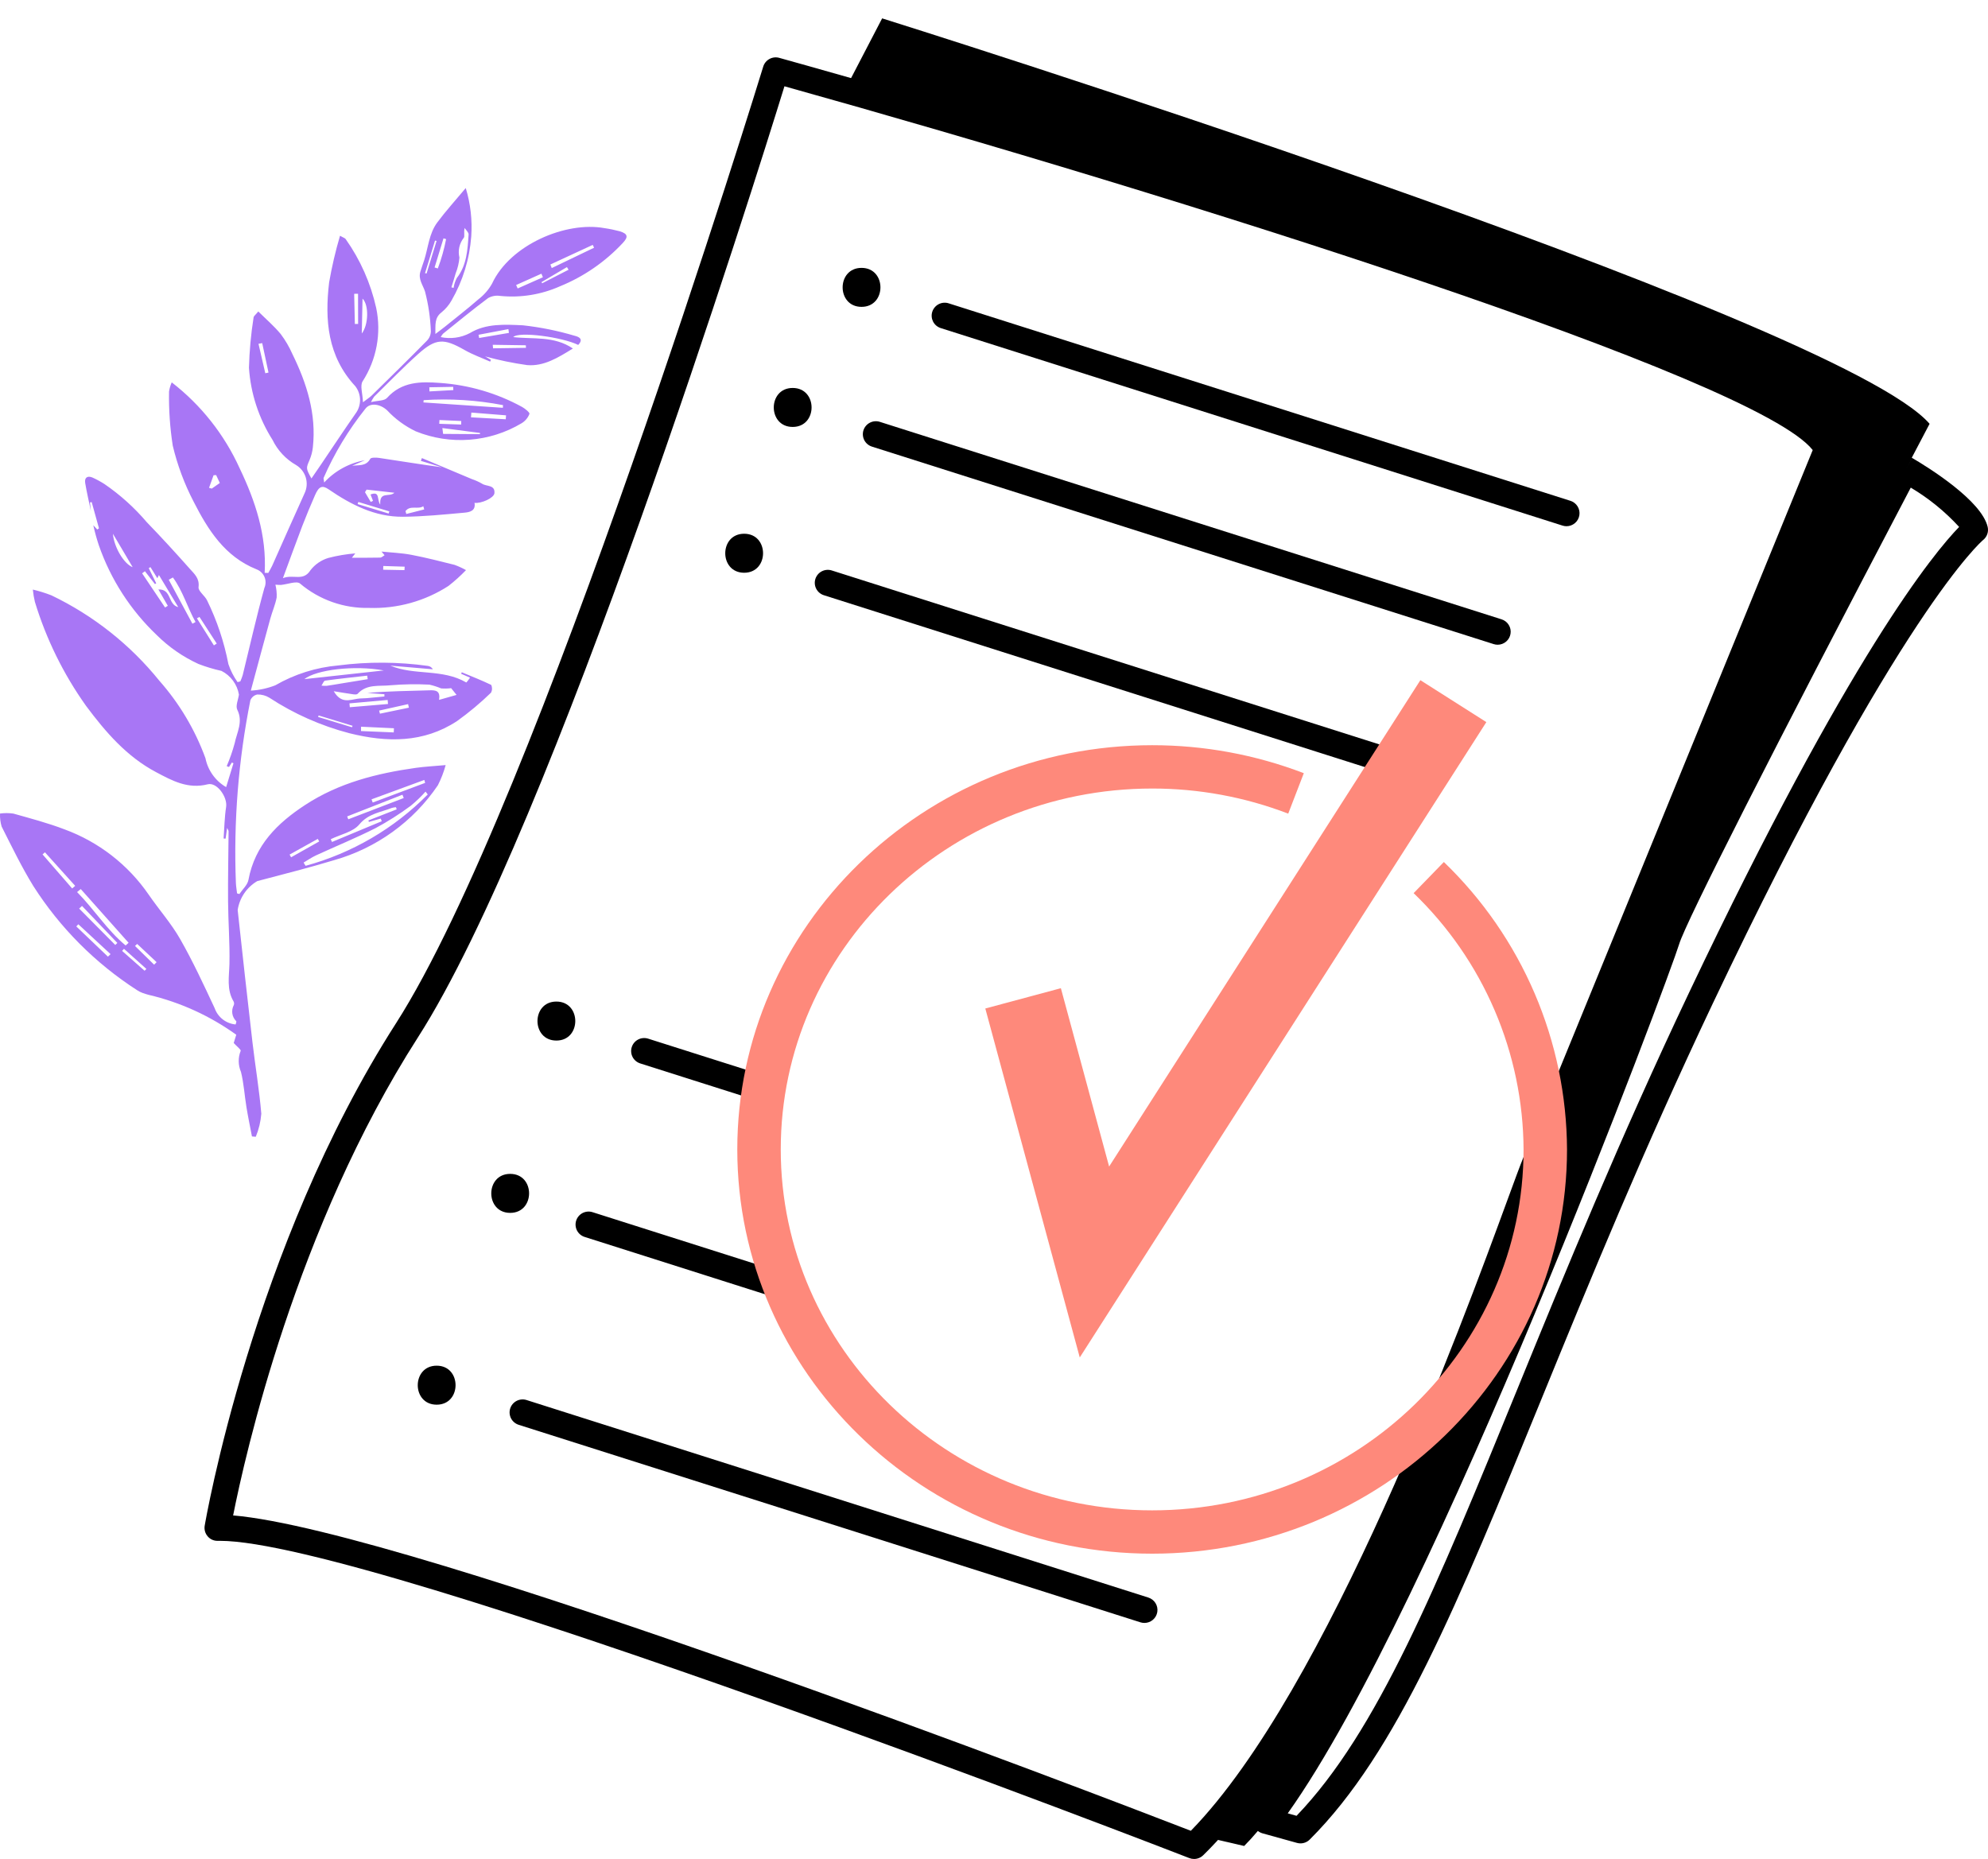 <svg width="108" height="101" viewBox="0 0 108 101" fill="none" xmlns="http://www.w3.org/2000/svg">
<path d="M64.869 101C64.781 101 64.693 100.984 64.611 100.952C64.166 100.778 20.184 83.715 11.949 83.715C11.91 83.715 11.871 83.715 11.834 83.716C11.729 83.719 11.626 83.699 11.53 83.657C11.435 83.615 11.351 83.552 11.283 83.472C11.215 83.394 11.165 83.302 11.137 83.202C11.109 83.102 11.103 82.997 11.12 82.895C11.145 82.745 13.699 67.785 21.509 55.603C29.188 43.624 41.341 4.015 41.464 3.616C41.518 3.44 41.639 3.292 41.801 3.204C41.963 3.115 42.154 3.093 42.332 3.143C47.931 4.7 97.125 18.523 99.906 24.066C99.951 24.156 99.976 24.254 99.98 24.355C99.984 24.455 99.966 24.555 99.928 24.648C99.781 25.007 85.234 60.605 84.057 63.454C83.904 63.825 83.616 64.611 83.217 65.698C80.461 73.219 73.141 93.197 65.365 100.798C65.232 100.928 65.054 101 64.869 101ZM12.665 82.336C22.227 83.123 59.94 97.629 64.694 99.469C72.132 91.835 79.456 71.846 81.886 65.214C82.29 64.111 82.583 63.313 82.747 62.916C83.862 60.219 96.984 28.109 98.478 24.452C95.395 20.532 63.906 10.634 42.616 4.688C40.941 10.11 30.029 44.936 22.703 56.364C16.071 66.708 13.301 79.121 12.665 82.336Z" fill="black"/>
<path d="M47.923 0.998L45.901 4.887C58.256 8.425 96.988 19.828 99.273 24.382C99.273 24.382 84.593 60.304 83.403 63.185C82.236 66.011 74.032 90.685 65.373 99.781L65.374 99.782L67.59 100.294C75.072 92.838 89.864 53.357 90.544 51.092C91.225 48.827 104.827 23.026 104.827 23.026C99.84 17.265 47.923 0.998 47.923 0.998Z" fill="black"/>
<path d="M70.65 100.153C70.586 100.153 70.522 100.144 70.46 100.127L68.587 99.607C68.475 99.575 68.372 99.517 68.288 99.437C68.204 99.357 68.141 99.258 68.104 99.148C68.068 99.038 68.059 98.921 68.079 98.806C68.098 98.692 68.145 98.585 68.216 98.493C76.031 88.431 89.368 52.547 89.865 50.89C90.405 49.091 98.264 34.001 102.901 25.167C102.946 25.082 103.007 25.007 103.082 24.947C103.157 24.886 103.243 24.841 103.335 24.815C103.428 24.789 103.524 24.782 103.62 24.794C103.715 24.806 103.807 24.837 103.89 24.886L103.529 25.494L103.891 24.887C104.766 25.401 107.646 27.191 107.982 28.627C108.012 28.758 108.005 28.894 107.961 29.02C107.917 29.147 107.837 29.258 107.732 29.341C107.692 29.374 103.145 33.241 93.055 54.507C89.271 62.48 86.339 69.656 83.752 75.986C79.188 87.154 75.891 95.223 71.151 99.946C71.085 100.011 71.007 100.063 70.921 100.099C70.835 100.134 70.743 100.153 70.65 100.153ZM69.958 98.521L70.436 98.655C74.825 94.086 78.034 86.234 82.439 75.454C85.033 69.106 87.973 61.912 91.773 53.903C100.474 35.566 105.085 30.012 106.432 28.629C105.666 27.793 104.78 27.073 103.804 26.493C96.275 40.847 91.582 50.1 91.222 51.295C90.734 52.922 77.94 87.323 69.958 98.521Z" fill="black"/>
<path d="M85.102 28.59C85.028 28.59 84.956 28.578 84.886 28.556L51.106 17.825C51.018 17.796 50.935 17.751 50.864 17.691C50.793 17.631 50.735 17.558 50.692 17.476C50.65 17.393 50.623 17.304 50.616 17.211C50.608 17.119 50.618 17.026 50.647 16.938C50.675 16.849 50.721 16.767 50.781 16.697C50.841 16.626 50.914 16.567 50.997 16.525C51.08 16.482 51.17 16.456 51.262 16.449C51.355 16.441 51.448 16.451 51.537 16.48L85.317 27.211C85.478 27.262 85.615 27.369 85.704 27.513C85.793 27.656 85.827 27.826 85.801 27.992C85.775 28.159 85.691 28.31 85.562 28.42C85.434 28.529 85.27 28.59 85.102 28.59Z" fill="black"/>
<path d="M81.362 35.029C81.288 35.029 81.216 35.017 81.146 34.995L47.366 24.264C47.188 24.206 47.039 24.081 46.953 23.915C46.868 23.748 46.852 23.555 46.908 23.377C46.966 23.199 47.091 23.051 47.258 22.965C47.424 22.879 47.618 22.862 47.797 22.919L81.577 33.65C81.738 33.701 81.875 33.808 81.964 33.952C82.053 34.095 82.088 34.265 82.061 34.431C82.035 34.598 81.951 34.749 81.822 34.859C81.694 34.968 81.531 35.029 81.362 35.029Z" fill="black"/>
<path d="M75.943 42.211C75.87 42.211 75.797 42.2 75.727 42.178L44.758 32.339C44.669 32.311 44.587 32.265 44.516 32.206C44.444 32.146 44.386 32.073 44.343 31.99C44.3 31.908 44.274 31.818 44.266 31.725C44.258 31.633 44.269 31.54 44.297 31.451C44.326 31.363 44.371 31.281 44.431 31.21C44.491 31.139 44.565 31.081 44.648 31.038C44.73 30.996 44.821 30.97 44.914 30.962C45.007 30.955 45.1 30.965 45.189 30.994L76.158 40.833C76.319 40.884 76.456 40.991 76.545 41.134C76.634 41.277 76.669 41.447 76.643 41.614C76.617 41.78 76.532 41.932 76.403 42.041C76.275 42.151 76.112 42.211 75.943 42.211Z" fill="black"/>
<path d="M41.504 59.876C41.431 59.876 41.358 59.865 41.289 59.843L34.781 57.777C34.692 57.748 34.61 57.703 34.539 57.644C34.468 57.584 34.409 57.511 34.366 57.428C34.324 57.346 34.297 57.256 34.29 57.163C34.282 57.071 34.292 56.978 34.321 56.89C34.349 56.801 34.394 56.719 34.454 56.649C34.514 56.578 34.587 56.52 34.67 56.477C34.753 56.434 34.843 56.408 34.936 56.401C35.029 56.393 35.122 56.403 35.21 56.431L41.718 58.497C41.88 58.548 42.017 58.655 42.106 58.799C42.195 58.942 42.23 59.112 42.204 59.279C42.178 59.445 42.093 59.597 41.965 59.706C41.836 59.816 41.673 59.876 41.504 59.876Z" fill="black"/>
<path d="M42.683 70.641C42.61 70.641 42.537 70.63 42.468 70.607L31.761 67.204C31.672 67.176 31.59 67.131 31.519 67.071C31.448 67.011 31.389 66.938 31.346 66.855C31.304 66.773 31.278 66.683 31.27 66.591C31.262 66.498 31.273 66.405 31.301 66.317C31.329 66.229 31.375 66.147 31.435 66.076C31.495 66.005 31.568 65.947 31.651 65.904C31.734 65.862 31.824 65.836 31.917 65.828C32.009 65.82 32.103 65.831 32.191 65.859L42.899 69.262C43.059 69.314 43.197 69.42 43.286 69.564C43.374 69.707 43.409 69.877 43.383 70.043C43.357 70.21 43.272 70.362 43.144 70.471C43.016 70.581 42.852 70.641 42.683 70.641Z" fill="black"/>
<path d="M62.172 88.176C62.099 88.176 62.026 88.165 61.956 88.143L28.177 77.411C28.088 77.382 28.006 77.337 27.935 77.277C27.864 77.217 27.805 77.144 27.762 77.062C27.72 76.979 27.694 76.889 27.686 76.797C27.678 76.705 27.689 76.612 27.717 76.523C27.745 76.435 27.791 76.353 27.851 76.282C27.911 76.212 27.985 76.153 28.067 76.111C28.15 76.068 28.24 76.043 28.333 76.035C28.425 76.027 28.519 76.037 28.607 76.066L62.387 86.798C62.548 86.849 62.685 86.956 62.774 87.099C62.863 87.242 62.898 87.412 62.872 87.579C62.846 87.745 62.761 87.897 62.633 88.006C62.504 88.116 62.341 88.176 62.172 88.176Z" fill="black"/>
<path d="M23.722 76.318C25.09 76.318 25.092 74.199 23.722 74.199C22.354 74.199 22.352 76.318 23.722 76.318Z" fill="black"/>
<path d="M27.716 65.897C29.084 65.897 29.087 63.778 27.716 63.778C26.348 63.778 26.346 65.897 27.716 65.897Z" fill="black"/>
<path d="M30.226 56.535C31.594 56.535 31.596 54.416 30.226 54.416C28.858 54.416 28.856 56.535 30.226 56.535Z" fill="black"/>
<path d="M40.427 31.118C41.795 31.118 41.797 28.999 40.427 28.999C39.059 28.999 39.057 31.118 40.427 31.118Z" fill="black"/>
<path d="M43.063 23.196C44.431 23.196 44.433 21.078 43.063 21.078C41.695 21.078 41.693 23.196 43.063 23.196Z" fill="black"/>
<path d="M46.804 16.672C48.172 16.672 48.174 14.554 46.804 14.554C45.436 14.554 45.434 16.672 46.804 16.672Z" fill="black"/>
<path d="M62.592 84.413C50.165 84.413 40.054 74.561 40.054 62.45C40.054 50.34 50.165 40.488 62.592 40.488C65.409 40.486 68.202 41.001 70.831 42.008L69.984 44.206C67.625 43.301 65.119 42.839 62.592 42.842C51.467 42.842 42.415 51.638 42.415 62.45C42.415 73.263 51.467 82.059 62.592 82.059C73.718 82.059 82.769 73.263 82.769 62.45C82.756 59.85 82.221 57.278 81.195 54.887C80.17 52.495 78.675 50.332 76.797 48.525L78.439 46.834C80.544 48.861 82.22 51.286 83.369 53.968C84.518 56.65 85.117 59.534 85.13 62.45C85.13 74.561 75.02 84.413 62.592 84.413Z" fill="#FE897B"/>
<path d="M58.659 73.752L53.528 54.793L57.633 53.69L60.254 63.379L77.163 36.955L80.747 39.233L58.659 73.752Z" fill="#FE897B"/>
<path d="M4.937 27.759C4.832 27.255 4.714 26.754 4.629 26.247C4.579 25.951 4.746 25.83 5.021 25.944C5.249 26.047 5.469 26.167 5.68 26.302C6.533 26.887 7.305 27.584 7.975 28.372C8.776 29.199 9.554 30.05 10.318 30.911C10.556 31.18 10.847 31.419 10.786 31.898C10.759 32.116 11.129 32.361 11.253 32.625C11.789 33.722 12.177 34.884 12.408 36.082C12.525 36.431 12.693 36.76 12.906 37.06L13.056 37.02C13.107 36.908 13.15 36.792 13.187 36.674C13.575 35.097 13.93 33.512 14.362 31.947C14.404 31.853 14.426 31.75 14.427 31.647C14.428 31.543 14.408 31.44 14.367 31.345C14.326 31.249 14.267 31.163 14.191 31.091C14.116 31.02 14.027 30.965 13.929 30.929C12.206 30.235 11.299 28.785 10.52 27.258C10.018 26.294 9.637 25.271 9.385 24.214C9.234 23.241 9.166 22.256 9.183 21.271C9.21 21.1 9.259 20.933 9.329 20.774C10.922 22.007 12.189 23.609 13.019 25.441C13.874 27.228 14.49 29.08 14.379 31.122L14.576 31.127C14.648 30.994 14.729 30.865 14.791 30.727C15.378 29.416 15.954 28.099 16.55 26.792C16.675 26.526 16.696 26.223 16.611 25.942C16.526 25.661 16.34 25.421 16.088 25.268C15.533 24.952 15.086 24.475 14.807 23.902C14.058 22.722 13.617 21.375 13.525 19.982C13.549 19.067 13.633 18.154 13.776 17.249C13.784 17.17 13.887 17.102 14.032 16.922C14.464 17.35 14.894 17.718 15.248 18.147C15.501 18.482 15.713 18.845 15.882 19.229C16.666 20.826 17.194 22.485 16.997 24.299C16.972 24.533 16.913 24.762 16.822 24.979C16.624 25.441 16.611 25.436 16.919 25.996C17.111 25.716 17.284 25.467 17.454 25.215C18.073 24.301 18.68 23.38 19.312 22.475C19.474 22.26 19.561 21.997 19.56 21.728C19.558 21.458 19.468 21.197 19.303 20.983C17.794 19.359 17.637 17.389 17.88 15.342C18.029 14.487 18.226 13.641 18.472 12.808C18.649 12.911 18.742 12.933 18.78 12.991C19.575 14.116 20.138 15.387 20.437 16.73C20.726 18.105 20.46 19.538 19.698 20.72C19.551 20.956 19.7 21.374 19.719 21.855C19.962 21.668 20.095 21.586 20.203 21.479C21.205 20.494 22.208 19.509 23.194 18.509C23.329 18.371 23.405 18.187 23.407 17.995C23.38 17.267 23.273 16.545 23.09 15.84C22.972 15.478 22.713 15.173 22.837 14.759C22.9 14.551 22.976 14.347 23.043 14.14C23.264 13.45 23.308 12.688 23.754 12.088C24.209 11.474 24.727 10.906 25.302 10.216C25.562 11.068 25.663 11.96 25.601 12.848C25.509 14.071 25.144 15.259 24.532 16.323C24.392 16.572 24.207 16.791 23.986 16.971C23.594 17.272 23.661 17.649 23.653 18.145C23.883 17.971 24.027 17.866 24.165 17.755C24.776 17.26 25.399 16.778 25.991 16.261C26.291 16.032 26.542 15.744 26.728 15.415C27.71 13.294 30.748 12.011 32.837 12.395C33.119 12.435 33.399 12.493 33.674 12.567C34.108 12.703 34.146 12.87 33.83 13.205C32.877 14.227 31.712 15.03 30.416 15.557C29.4 16.008 28.284 16.188 27.177 16.078C26.95 16.041 26.717 16.082 26.517 16.195C25.684 16.817 24.881 17.478 24.07 18.129C24.02 18.185 23.978 18.248 23.944 18.315C24.477 18.428 25.034 18.353 25.517 18.102C26.401 17.562 27.44 17.63 28.405 17.674C29.353 17.778 30.29 17.967 31.205 18.239C31.453 18.296 31.717 18.42 31.412 18.74C30.534 18.309 28.166 17.995 27.883 18.315C28.963 18.441 30.084 18.235 31.123 18.934C30.312 19.437 29.545 19.912 28.636 19.836C27.865 19.728 27.102 19.57 26.352 19.363L26.67 19.549L26.63 19.648C26.166 19.441 25.681 19.269 25.242 19.018C24.112 18.373 23.679 18.371 22.711 19.239C21.887 19.978 21.117 20.777 20.326 21.551C20.26 21.645 20.202 21.744 20.153 21.847C20.522 21.759 20.877 21.784 21.023 21.621C21.823 20.729 22.851 20.724 23.9 20.805C25.463 20.912 26.984 21.356 28.358 22.107C28.524 22.198 28.789 22.416 28.763 22.486C28.682 22.698 28.532 22.877 28.337 22.995C27.478 23.508 26.51 23.814 25.512 23.89C24.513 23.966 23.51 23.81 22.583 23.433C22 23.152 21.474 22.767 21.032 22.295C20.691 21.971 20.118 21.835 19.841 22.218C18.927 23.364 18.167 24.623 17.58 25.965C17.569 25.991 17.587 26.028 17.612 26.215C18.195 25.581 18.971 25.157 19.82 25.006L19.129 25.308C19.483 25.253 19.887 25.349 20.113 24.93C20.157 24.848 20.439 24.855 20.602 24.88C21.734 25.049 22.864 25.233 24.01 25.389L22.863 25.039L22.921 24.888C23.827 25.269 24.734 25.651 25.641 26.032C25.831 26.096 26.015 26.179 26.189 26.28C26.424 26.441 26.907 26.328 26.86 26.798C26.835 27.056 26.141 27.369 25.779 27.32C25.856 27.761 25.509 27.829 25.228 27.854C24.115 27.954 22.999 28.068 21.884 28.076C20.37 28.087 19.074 27.423 17.857 26.589C17.505 26.348 17.324 26.42 17.113 26.905C16.872 27.457 16.638 28.013 16.422 28.576C16.082 29.465 15.759 30.361 15.37 31.412C15.943 31.183 16.468 31.609 16.867 30.98C17.114 30.661 17.455 30.427 17.843 30.312C18.325 30.187 18.816 30.105 19.312 30.065L19.311 30.052L19.118 30.302C19.672 30.301 20.165 30.307 20.656 30.295C20.736 30.293 20.813 30.211 20.891 30.167L20.714 29.951L20.724 29.967C21.263 30.023 21.81 30.042 22.341 30.143C23.131 30.293 23.912 30.494 24.693 30.689C24.908 30.767 25.116 30.863 25.316 30.975C25.019 31.284 24.701 31.571 24.363 31.835C23.086 32.661 21.585 33.078 20.063 33.029C18.689 33.063 17.35 32.593 16.302 31.706C16.116 31.546 15.617 31.748 15.263 31.78C15.2 31.785 15.136 31.775 14.962 31.767C15.019 31.993 15.042 32.227 15.03 32.46C14.958 32.851 14.791 33.224 14.685 33.61C14.339 34.867 14.003 36.126 13.626 37.522C14.082 37.497 14.531 37.399 14.957 37.233C16.004 36.629 17.172 36.26 18.377 36.154C19.993 35.946 21.63 35.955 23.244 36.179C23.3 36.187 23.354 36.207 23.401 36.239C23.449 36.271 23.488 36.314 23.515 36.363L21.206 36.165C22.521 36.716 24.019 36.316 25.333 37.08C25.329 37.084 25.371 37.04 25.409 36.993C25.447 36.945 25.481 36.894 25.536 36.818L25.053 36.607L25.085 36.525C25.62 36.748 26.161 36.959 26.683 37.21C26.715 37.276 26.731 37.349 26.73 37.422C26.729 37.495 26.71 37.567 26.677 37.632C26.101 38.191 25.484 38.707 24.832 39.175C23.007 40.374 21.019 40.345 18.981 39.837C17.436 39.434 15.968 38.782 14.634 37.908C14.437 37.787 14.209 37.726 13.978 37.733C13.894 37.75 13.816 37.788 13.75 37.843C13.684 37.898 13.634 37.968 13.602 38.048C12.949 41.312 12.685 44.641 12.815 47.966C12.823 48.158 12.857 48.348 12.879 48.539L13.005 48.574C13.175 48.319 13.446 48.082 13.497 47.806C13.846 45.919 15.07 44.719 16.59 43.726C18.419 42.532 20.473 42.016 22.599 41.717C23.075 41.65 23.557 41.627 24.211 41.568C24.108 41.947 23.966 42.315 23.787 42.666C22.447 44.644 20.448 46.085 18.143 46.736C16.766 47.154 15.367 47.502 13.975 47.872C13.692 48.039 13.449 48.266 13.266 48.538C13.082 48.81 12.961 49.119 12.912 49.443C13.174 51.838 13.436 54.233 13.715 56.626C13.866 57.921 14.086 59.21 14.196 60.509C14.162 60.939 14.061 61.361 13.896 61.761L13.687 61.744C13.586 61.214 13.476 60.687 13.389 60.155C13.284 59.517 13.247 58.863 13.091 58.238C12.934 57.873 12.928 57.461 13.075 57.091C13.103 57.037 12.859 56.844 12.697 56.668L12.835 56.219C11.407 55.191 9.789 54.453 8.074 54.051C7.99 54.025 7.86 53.993 7.737 53.945C7.633 53.906 7.533 53.855 7.44 53.793C5.177 52.334 3.256 50.405 1.81 48.138C1.171 47.101 0.64 45.996 0.089 44.907C0.021 44.678 -0.009 44.439 0.002 44.2C0.241 44.168 0.483 44.169 0.722 44.202C1.656 44.465 2.6 44.714 3.505 45.06C5.36 45.741 6.958 46.98 8.076 48.605C8.636 49.42 9.303 50.17 9.79 51.025C10.481 52.237 11.07 53.51 11.662 54.776C11.747 55.016 11.899 55.228 12.101 55.385C12.303 55.541 12.546 55.637 12.8 55.66C12.812 55.602 12.857 55.51 12.832 55.481C12.719 55.369 12.645 55.224 12.621 55.067C12.598 54.91 12.626 54.749 12.701 54.609C12.713 54.578 12.719 54.544 12.717 54.51C12.715 54.476 12.706 54.443 12.691 54.413C12.299 53.759 12.45 53.059 12.465 52.355C12.489 51.23 12.398 50.103 12.39 48.976C12.38 47.706 12.409 46.436 12.418 45.165C12.418 45.126 12.385 45.087 12.339 44.981L12.255 45.565L12.148 45.557C12.19 44.985 12.196 44.407 12.284 43.842C12.367 43.311 11.789 42.483 11.283 42.612C10.207 42.886 9.353 42.415 8.479 41.952C6.88 41.105 5.741 39.778 4.68 38.358C3.451 36.634 2.51 34.722 1.895 32.698C1.843 32.478 1.806 32.256 1.784 32.032C2.127 32.113 2.464 32.218 2.792 32.345C5.068 33.437 7.071 35.022 8.655 36.983C9.747 38.219 10.597 39.648 11.162 41.196C11.227 41.522 11.361 41.83 11.555 42.101C11.748 42.371 11.997 42.598 12.285 42.765L12.683 41.468L12.596 41.429L12.441 41.671L12.316 41.627C12.489 41.222 12.634 40.806 12.749 40.381C12.87 39.788 13.219 39.217 12.89 38.558C12.787 38.351 12.943 38.015 12.98 37.738C12.934 37.464 12.824 37.206 12.659 36.982C12.495 36.759 12.281 36.577 12.033 36.451C11.606 36.357 11.186 36.23 10.778 36.073C9.936 35.686 9.169 35.154 8.513 34.502C7.092 33.15 6.015 31.481 5.371 29.631C5.251 29.272 5.15 28.906 5.068 28.536C5.141 28.615 5.213 28.692 5.284 28.77L5.377 28.704L4.982 27.281L4.889 27.296L4.937 27.759ZM18.131 37.555C18.529 38.236 18.984 38.031 19.418 37.964C19.582 37.939 19.752 37.946 19.918 37.932C20.239 37.904 20.56 37.871 20.882 37.841L20.885 37.719L19.958 37.649C21.087 37.547 22.215 37.541 23.341 37.505C23.69 37.493 23.929 37.536 23.853 38.025L24.803 37.755L24.509 37.389C24.329 37.413 24.147 37.417 23.966 37.402C23.759 37.316 23.546 37.247 23.327 37.197C22.626 37.161 21.923 37.172 21.223 37.231C20.614 37.298 19.926 37.146 19.428 37.695C19.388 37.739 19.272 37.734 19.195 37.723C18.867 37.677 18.541 37.621 18.131 37.555ZM23.238 43.164L23.118 43.009C22.87 43.287 22.6 43.545 22.311 43.782C21.705 44.23 21.068 44.635 20.405 44.992C19.347 45.527 18.247 45.976 17.17 46.472C16.934 46.581 16.718 46.733 16.492 46.865L16.602 47.04C19.119 46.355 21.409 45.018 23.238 43.164ZM8.487 31.691L8.417 31.733L7.874 31.036L7.721 31.149L8.967 33.006L9.117 32.914L8.605 32.026C9.336 31.998 9.104 32.84 9.684 32.986L8.634 31.242L8.548 31.418L8.174 30.812L8.081 30.869L8.487 31.691ZM20.852 36.426C19.242 36.13 17.179 36.388 16.534 36.898L20.852 36.426ZM20.041 44.656L20.013 44.575L21.551 43.973L21.51 43.856C21.434 43.862 21.359 43.875 21.285 43.896C20.674 44.139 20.018 44.196 19.52 44.793C19.176 45.205 18.497 45.337 17.968 45.594L18.036 45.745L20.738 44.619L20.685 44.474L20.041 44.656ZM4.387 48.303L4.188 48.467C5.108 49.397 5.811 50.525 6.825 51.369L6.986 51.223L4.387 48.303ZM24.523 15.61L24.641 15.642C24.668 15.456 24.727 15.275 24.814 15.108C25.365 14.404 25.401 13.568 25.457 12.74C25.464 12.627 25.318 12.504 25.243 12.386C25.181 12.627 25.263 12.848 25.192 12.923C25.075 13.073 24.993 13.246 24.952 13.432C24.912 13.617 24.914 13.809 24.958 13.993C24.934 14.287 24.866 14.576 24.755 14.849C24.684 15.104 24.601 15.356 24.523 15.61V15.61ZM23.016 21.741L23.003 21.865L27.319 22.156L27.327 22.011C25.908 21.738 24.459 21.647 23.016 21.741H23.016ZM9.393 31.374L9.168 31.499L10.453 33.887L10.623 33.795C10.181 33.005 9.935 32.111 9.393 31.374ZM19.976 36.9L19.949 36.709C19.186 36.796 18.422 36.875 17.662 36.98C17.586 36.991 17.53 37.157 17.465 37.251C17.562 37.262 17.659 37.265 17.756 37.26C18.011 37.226 18.263 37.179 18.517 37.138C19.003 37.059 19.49 36.98 19.976 36.9ZM21.933 43.358L21.863 43.178L18.86 44.357L18.921 44.513L21.933 43.358ZM4.455 49.22L4.301 49.364L6.262 51.341L6.375 51.231L4.455 49.22ZM23.096 42.535L23.052 42.375L20.184 43.429L20.248 43.602L23.096 42.535ZM20.141 27.271L20.264 27.211L20.129 26.866C20.664 26.659 20.46 27.157 20.657 27.413C20.607 26.664 21.161 27.036 21.424 26.771L19.916 26.601L19.828 26.742L20.141 27.271ZM19.654 18.119C20.02 17.656 20.051 16.572 19.695 16.224L19.654 18.119ZM3.921 48.272L4.084 48.129L2.441 46.306L2.311 46.42L3.921 48.272ZM21.079 38.249L21.059 38.03L18.985 38.215L19.004 38.424L21.079 38.249ZM25.607 22.415L25.587 22.674L27.475 22.779L27.492 22.566L25.607 22.415ZM29.899 14.371L29.974 14.564L32.274 13.459L32.201 13.305L29.899 14.371ZM5.864 51.977L6.005 51.839L4.255 50.217L4.145 50.334L5.864 51.977ZM19.615 39.483L19.612 39.719L21.391 39.793L21.401 39.567L19.615 39.483ZM24.033 23.257L24.072 23.574L26.078 23.588L26.073 23.522L24.033 23.257ZM19.12 39.512L19.155 39.434L17.31 38.872L17.28 38.952L19.12 39.512ZM23.09 14.841L23.174 14.859L23.717 13.09L23.633 13.072L23.09 14.841ZM6.134 29C6.196 29.746 6.746 30.647 7.207 30.815L6.134 29ZM23.609 14.532L23.785 14.585C23.98 14.068 24.131 13.534 24.235 12.991L24.094 12.949L23.609 14.532ZM21.114 27.901L21.151 27.785L19.467 27.272L19.429 27.388L21.114 27.901ZM27.648 18.087L27.619 17.881L25.997 18.188L26.03 18.363L27.648 18.087ZM29.494 15.064L29.413 14.87L28.039 15.485L28.123 15.672L29.494 15.064ZM14.245 18.642L14.043 18.68L14.413 20.28L14.587 20.242L14.245 18.642ZM20.597 38.607L20.64 38.775L22.213 38.449L22.17 38.256L20.597 38.607ZM19.451 15.96L19.241 15.963L19.278 17.602L19.455 17.599L19.451 15.96ZM26.769 18.733L26.787 18.924L28.572 18.898L28.567 18.76L26.769 18.733ZM23.325 21.042L23.33 21.266L24.627 21.194L24.62 21.018L23.325 21.042ZM30.888 14.655L30.799 14.512L29.418 15.327L29.453 15.391L30.888 14.655ZM11.356 26.504L11.505 26.546L11.942 26.241L11.742 25.811L11.602 25.82L11.356 26.504ZM10.837 33.519L10.698 33.596L11.62 35.065L11.774 34.965L10.837 33.519ZM17.342 45.716L17.264 45.577L15.732 46.43L15.814 46.577L17.342 45.716ZM7.855 52.742L7.953 52.643L6.735 51.55L6.633 51.664L7.855 52.742ZM21.973 30.976L21.984 30.788L20.822 30.751L20.816 30.954L21.973 30.976ZM23.873 22.82L23.863 23.025L25.053 23.066L25.058 22.874L23.873 22.82ZM7.452 51.285L7.334 51.395L8.373 52.413L8.507 52.275L7.452 51.285ZM23.045 27.678L22.997 27.504C22.704 27.698 22.278 27.43 22.029 27.771L22.073 27.925L23.045 27.678Z" fill="#A876F5"/>
</svg>